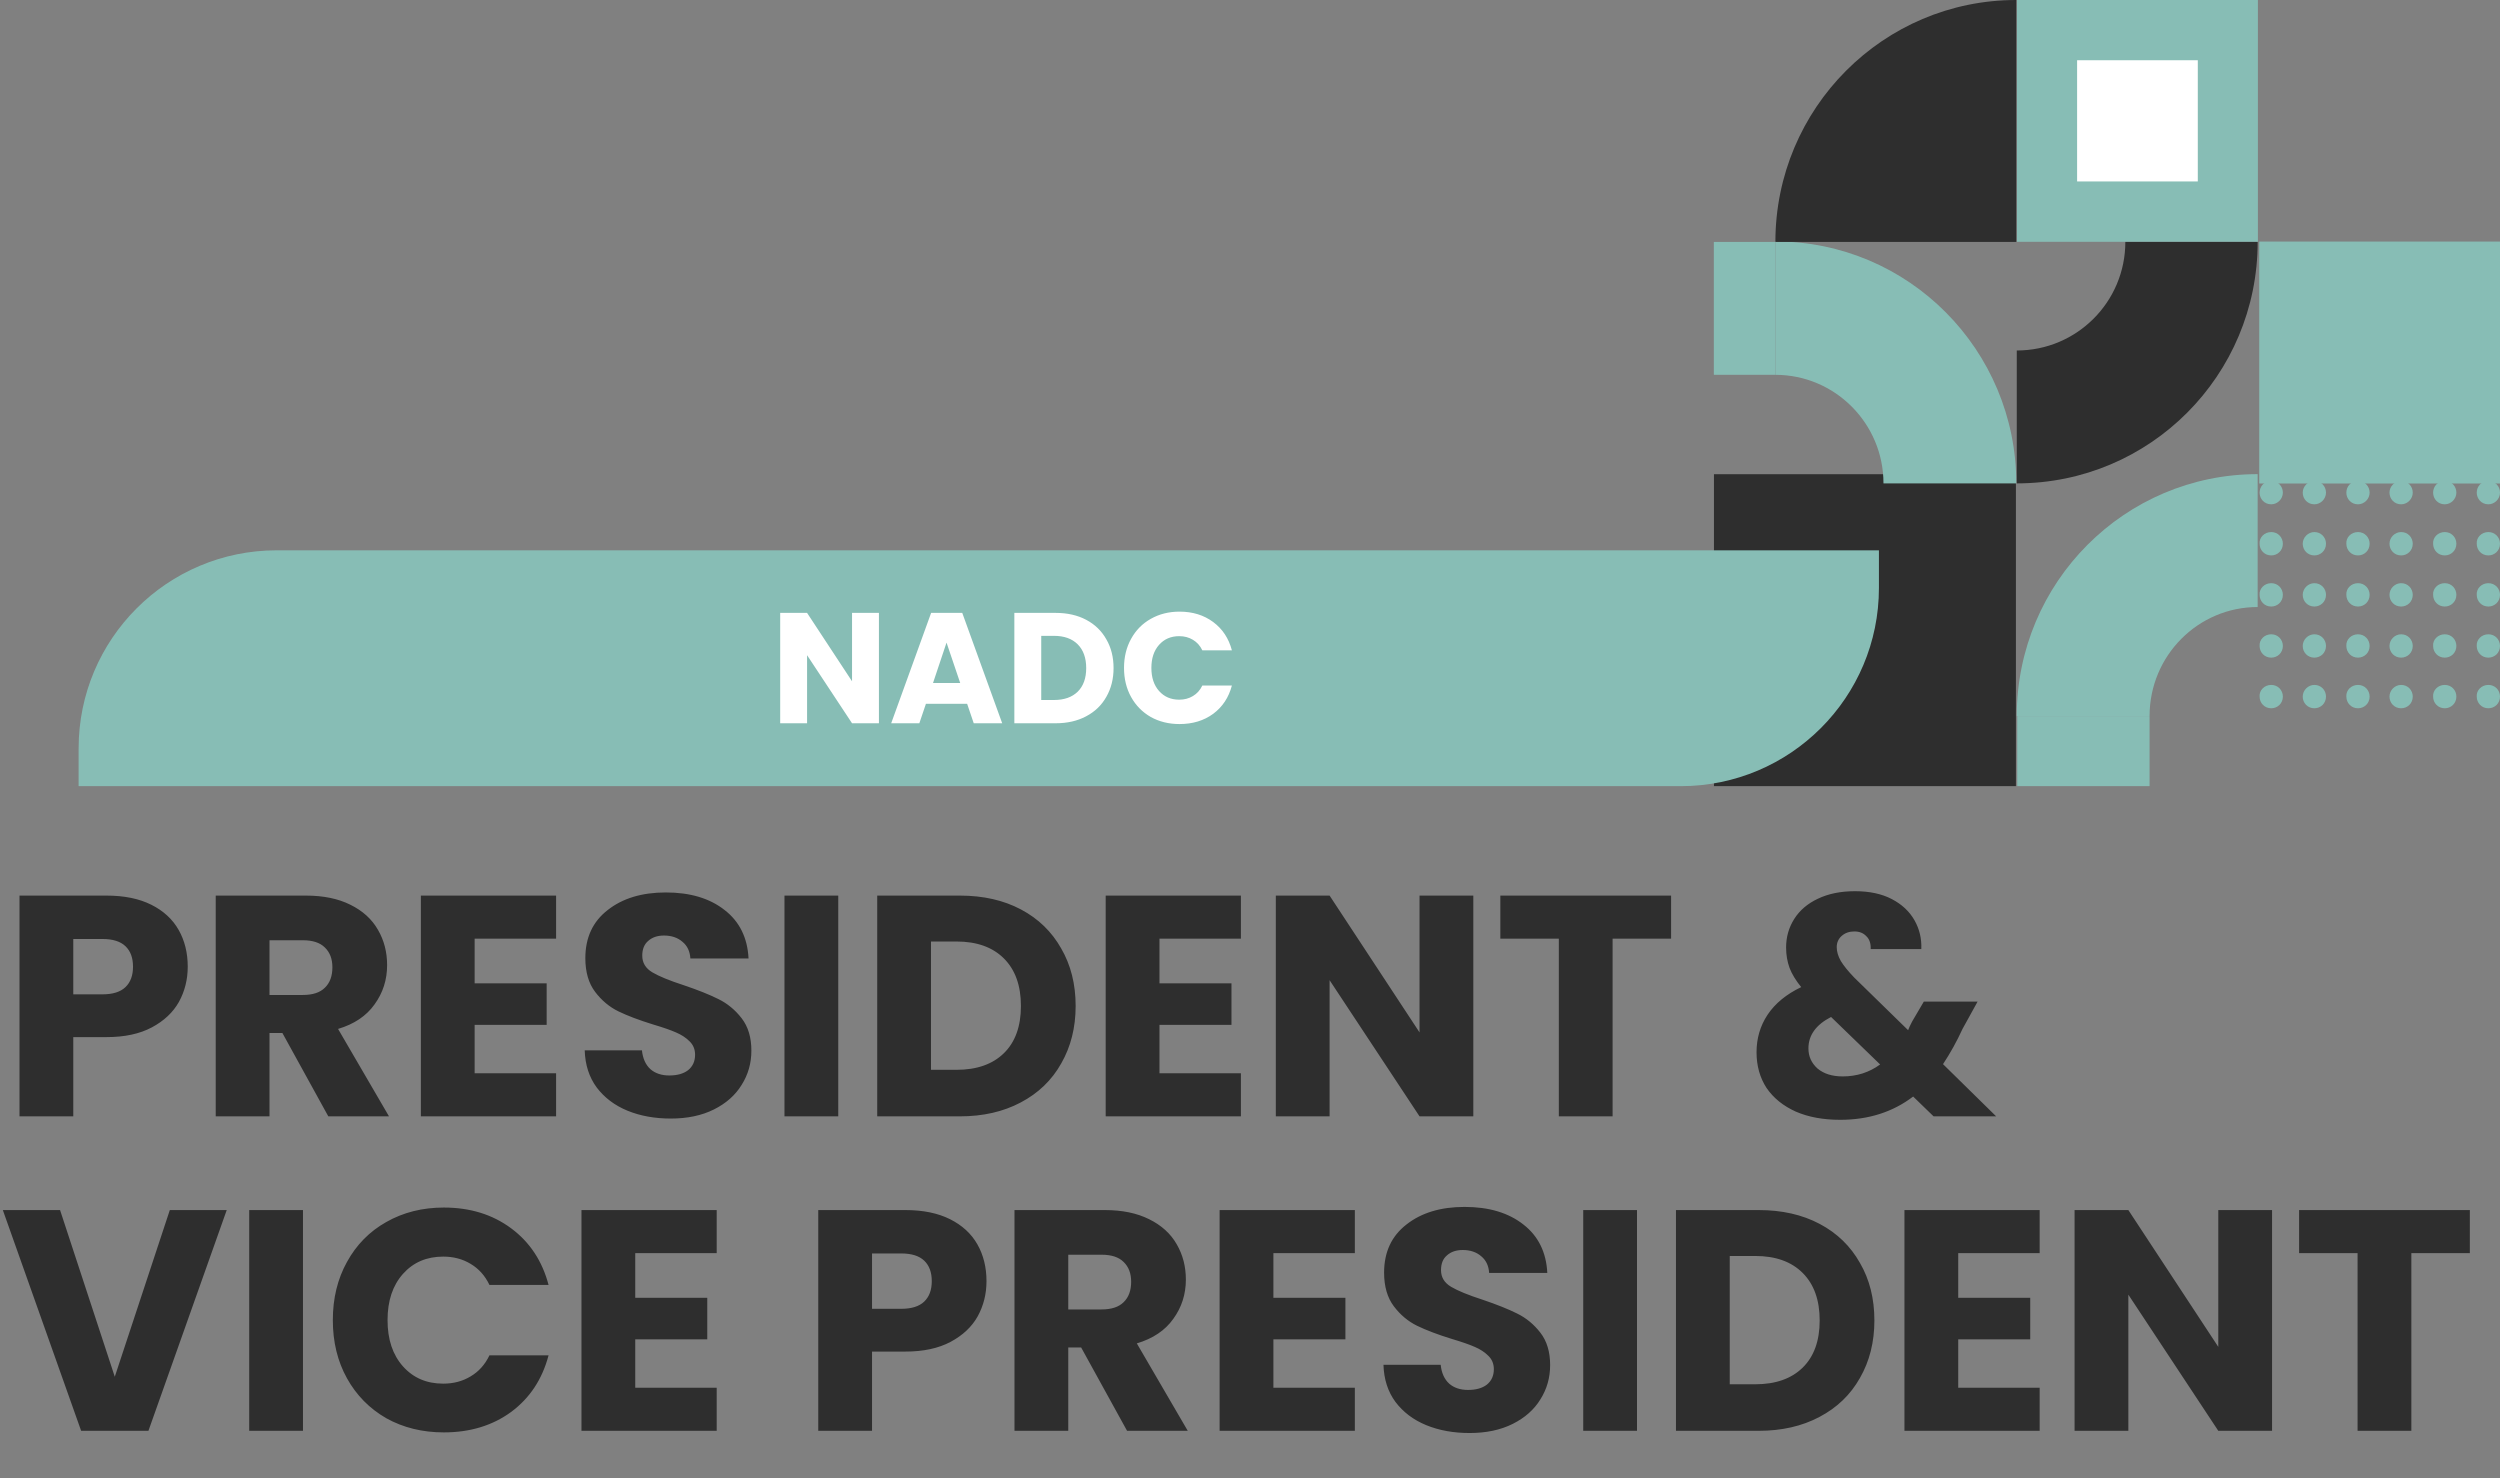 <svg width="318" height="188" viewBox="0 0 318 188" fill="none" xmlns="http://www.w3.org/2000/svg">
<rect x="0" y="0" width="318" height="188" fill="#808080" stroke="none"/>
<path d="M23.88 122.96C23.88 124.587 23.507 126.08 22.76 127.44C22.013 128.773 20.867 129.853 19.32 130.68C17.773 131.507 15.853 131.92 13.56 131.92H9.32V142H2.48V113.92H13.56C15.8 113.92 17.693 114.307 19.24 115.08C20.787 115.853 21.947 116.92 22.72 118.28C23.493 119.64 23.88 121.2 23.88 122.96ZM13.04 126.48C14.347 126.48 15.32 126.173 15.96 125.56C16.6 124.947 16.92 124.08 16.92 122.96C16.92 121.84 16.6 120.973 15.96 120.36C15.32 119.747 14.347 119.44 13.04 119.44H9.32V126.48H13.04ZM41.761 142L35.921 131.4H34.281V142H27.441V113.92H38.921C41.134 113.92 43.014 114.307 44.561 115.08C46.134 115.853 47.308 116.92 48.081 118.28C48.854 119.613 49.241 121.107 49.241 122.76C49.241 124.627 48.708 126.293 47.641 127.76C46.601 129.227 45.054 130.267 43.001 130.88L49.481 142H41.761ZM34.281 126.56H38.521C39.774 126.56 40.708 126.253 41.321 125.64C41.961 125.027 42.281 124.16 42.281 123.04C42.281 121.973 41.961 121.133 41.321 120.52C40.708 119.907 39.774 119.6 38.521 119.6H34.281V126.56ZM60.375 119.4V125.08H69.535V130.36H60.375V136.52H70.735V142H53.535V113.92H70.735V119.4H60.375ZM85.335 142.28C83.282 142.28 81.442 141.947 79.815 141.28C78.189 140.613 76.882 139.627 75.895 138.32C74.935 137.013 74.429 135.44 74.375 133.6H81.655C81.762 134.64 82.122 135.44 82.735 136C83.349 136.533 84.149 136.8 85.135 136.8C86.149 136.8 86.949 136.573 87.535 136.12C88.122 135.64 88.415 134.987 88.415 134.16C88.415 133.467 88.175 132.893 87.695 132.44C87.242 131.987 86.669 131.613 85.975 131.32C85.309 131.027 84.349 130.693 83.095 130.32C81.282 129.76 79.802 129.2 78.655 128.64C77.509 128.08 76.522 127.253 75.695 126.16C74.869 125.067 74.455 123.64 74.455 121.88C74.455 119.267 75.402 117.227 77.295 115.76C79.189 114.267 81.655 113.52 84.695 113.52C87.789 113.52 90.282 114.267 92.175 115.76C94.069 117.227 95.082 119.28 95.215 121.92H87.815C87.762 121.013 87.429 120.307 86.815 119.8C86.202 119.267 85.415 119 84.455 119C83.629 119 82.962 119.227 82.455 119.68C81.949 120.107 81.695 120.733 81.695 121.56C81.695 122.467 82.122 123.173 82.975 123.68C83.829 124.187 85.162 124.733 86.975 125.32C88.789 125.933 90.255 126.52 91.375 127.08C92.522 127.64 93.509 128.453 94.335 129.52C95.162 130.587 95.575 131.96 95.575 133.64C95.575 135.24 95.162 136.693 94.335 138C93.535 139.307 92.362 140.347 90.815 141.12C89.269 141.893 87.442 142.28 85.335 142.28ZM106.625 113.92V142H99.785V113.92H106.625ZM122.102 113.92C125.062 113.92 127.648 114.507 129.862 115.68C132.075 116.853 133.782 118.507 134.982 120.64C136.208 122.747 136.822 125.187 136.822 127.96C136.822 130.707 136.208 133.147 134.982 135.28C133.782 137.413 132.062 139.067 129.822 140.24C127.608 141.413 125.035 142 122.102 142H111.582V113.92H122.102ZM121.662 136.08C124.248 136.08 126.262 135.373 127.702 133.96C129.142 132.547 129.862 130.547 129.862 127.96C129.862 125.373 129.142 123.36 127.702 121.92C126.262 120.48 124.248 119.76 121.662 119.76H118.422V136.08H121.662ZM147.484 119.4V125.08H156.644V130.36H147.484V136.52H157.844V142H140.644V113.92H157.844V119.4H147.484ZM187.405 142H180.565L169.125 124.68V142H162.285V113.92H169.125L180.565 131.32V113.92H187.405V142ZM212.563 113.92V119.4H205.123V142H198.283V119.4H190.843V113.92H212.563ZM245.952 142L243.352 139.48C240.766 141.453 237.672 142.44 234.072 142.44C231.912 142.44 230.032 142.093 228.432 141.4C226.832 140.68 225.592 139.68 224.712 138.4C223.859 137.093 223.432 135.573 223.432 133.84C223.432 132.08 223.899 130.493 224.832 129.08C225.792 127.64 227.219 126.467 229.112 125.56C228.419 124.707 227.926 123.893 227.632 123.12C227.339 122.32 227.192 121.453 227.192 120.52C227.192 119.187 227.539 117.973 228.232 116.88C228.926 115.787 229.926 114.933 231.232 114.32C232.566 113.68 234.139 113.36 235.952 113.36C237.792 113.36 239.352 113.693 240.632 114.36C241.912 115.027 242.872 115.92 243.512 117.04C244.152 118.16 244.446 119.387 244.392 120.72H237.952C237.979 120 237.792 119.453 237.392 119.08C237.019 118.68 236.512 118.48 235.872 118.48C235.232 118.48 234.699 118.667 234.272 119.04C233.846 119.413 233.632 119.893 233.632 120.48C233.632 121.04 233.806 121.627 234.152 122.24C234.526 122.853 235.099 123.56 235.872 124.36L242.712 131.04C242.766 130.907 242.832 130.747 242.912 130.56C243.019 130.373 243.126 130.16 243.232 129.92L244.712 127.4H251.552L249.632 130.88C248.912 132.453 248.086 133.947 247.152 135.36L253.912 142H245.952ZM234.392 136.92C236.179 136.92 237.766 136.413 239.152 135.4L232.912 129.36C230.992 130.347 230.032 131.68 230.032 133.36C230.032 134.373 230.419 135.227 231.192 135.92C231.992 136.587 233.059 136.92 234.392 136.92ZM28.84 153.92L18.88 182H10.32L0.36 153.92H7.64L14.6 175.12L21.6 153.92H28.84ZM38.539 153.92V182H31.699V153.92H38.539ZM42.336 167.92C42.336 165.147 42.936 162.68 44.136 160.52C45.336 158.333 47.002 156.64 49.136 155.44C51.296 154.213 53.736 153.6 56.456 153.6C59.789 153.6 62.642 154.48 65.016 156.24C67.389 158 68.976 160.4 69.776 163.44H62.256C61.696 162.267 60.896 161.373 59.856 160.76C58.842 160.147 57.682 159.84 56.376 159.84C54.269 159.84 52.562 160.573 51.256 162.04C49.949 163.507 49.296 165.467 49.296 167.92C49.296 170.373 49.949 172.333 51.256 173.8C52.562 175.267 54.269 176 56.376 176C57.682 176 58.842 175.693 59.856 175.08C60.896 174.467 61.696 173.573 62.256 172.4H69.776C68.976 175.44 67.389 177.84 65.016 179.6C62.642 181.333 59.789 182.2 56.456 182.2C53.736 182.2 51.296 181.6 49.136 180.4C47.002 179.173 45.336 177.48 44.136 175.32C42.936 173.16 42.336 170.693 42.336 167.92ZM80.804 159.4V165.08H89.964V170.36H80.804V176.52H91.164V182H73.964V153.92H91.164V159.4H80.804ZM125.482 162.96C125.482 164.587 125.108 166.08 124.362 167.44C123.615 168.773 122.468 169.853 120.922 170.68C119.375 171.507 117.455 171.92 115.162 171.92H110.922V182H104.082V153.92H115.162C117.402 153.92 119.295 154.307 120.842 155.08C122.388 155.853 123.548 156.92 124.322 158.28C125.095 159.64 125.482 161.2 125.482 162.96ZM114.642 166.48C115.948 166.48 116.922 166.173 117.562 165.56C118.202 164.947 118.522 164.08 118.522 162.96C118.522 161.84 118.202 160.973 117.562 160.36C116.922 159.747 115.948 159.44 114.642 159.44H110.922V166.48H114.642ZM143.363 182L137.523 171.4H135.883V182H129.043V153.92H140.523C142.736 153.92 144.616 154.307 146.163 155.08C147.736 155.853 148.909 156.92 149.683 158.28C150.456 159.613 150.843 161.107 150.843 162.76C150.843 164.627 150.309 166.293 149.243 167.76C148.203 169.227 146.656 170.267 144.603 170.88L151.083 182H143.363ZM135.883 166.56H140.123C141.376 166.56 142.309 166.253 142.923 165.64C143.563 165.027 143.883 164.16 143.883 163.04C143.883 161.973 143.563 161.133 142.923 160.52C142.309 159.907 141.376 159.6 140.123 159.6H135.883V166.56ZM161.976 159.4V165.08H171.136V170.36H161.976V176.52H172.336V182H155.136V153.92H172.336V159.4H161.976ZM186.937 182.28C184.884 182.28 183.044 181.947 181.417 181.28C179.79 180.613 178.484 179.627 177.497 178.32C176.537 177.013 176.03 175.44 175.977 173.6H183.257C183.364 174.64 183.724 175.44 184.337 176C184.95 176.533 185.75 176.8 186.737 176.8C187.75 176.8 188.55 176.573 189.137 176.12C189.724 175.64 190.017 174.987 190.017 174.16C190.017 173.467 189.777 172.893 189.297 172.44C188.844 171.987 188.27 171.613 187.577 171.32C186.91 171.027 185.95 170.693 184.697 170.32C182.884 169.76 181.404 169.2 180.257 168.64C179.11 168.08 178.124 167.253 177.297 166.16C176.47 165.067 176.057 163.64 176.057 161.88C176.057 159.267 177.004 157.227 178.897 155.76C180.79 154.267 183.257 153.52 186.297 153.52C189.39 153.52 191.884 154.267 193.777 155.76C195.67 157.227 196.684 159.28 196.817 161.92H189.417C189.364 161.013 189.03 160.307 188.417 159.8C187.804 159.267 187.017 159 186.057 159C185.23 159 184.564 159.227 184.057 159.68C183.55 160.107 183.297 160.733 183.297 161.56C183.297 162.467 183.724 163.173 184.577 163.68C185.43 164.187 186.764 164.733 188.577 165.32C190.39 165.933 191.857 166.52 192.977 167.08C194.124 167.64 195.11 168.453 195.937 169.52C196.764 170.587 197.177 171.96 197.177 173.64C197.177 175.24 196.764 176.693 195.937 178C195.137 179.307 193.964 180.347 192.417 181.12C190.87 181.893 189.044 182.28 186.937 182.28ZM208.226 153.92V182H201.386V153.92H208.226ZM223.703 153.92C226.663 153.92 229.25 154.507 231.463 155.68C233.676 156.853 235.383 158.507 236.583 160.64C237.81 162.747 238.423 165.187 238.423 167.96C238.423 170.707 237.81 173.147 236.583 175.28C235.383 177.413 233.663 179.067 231.423 180.24C229.21 181.413 226.636 182 223.703 182H213.183V153.92H223.703ZM223.263 176.08C225.85 176.08 227.863 175.373 229.303 173.96C230.743 172.547 231.463 170.547 231.463 167.96C231.463 165.373 230.743 163.36 229.303 161.92C227.863 160.48 225.85 159.76 223.263 159.76H220.023V176.08H223.263ZM249.086 159.4V165.08H258.246V170.36H249.086V176.52H259.446V182H242.246V153.92H259.446V159.4H249.086ZM289.006 182H282.166L270.726 164.68V182H263.886V153.92H270.726L282.166 171.32V153.92H289.006V182ZM314.164 153.92V159.4H306.724V182H299.884V159.4H292.444V153.92H314.164Z" fill="#2E2E2E"/>
<g clip-path="url(#clip0_387_771)">
<path d="M287.375 30.727L287.375 61.501L318.016 61.501L318.016 30.727L287.375 30.727Z" fill="#87BDB5"/>
<path d="M287.174 77.214L287.174 60.31C270.281 60.31 256.533 74.056 256.533 91.084L273.425 91.084C273.425 83.406 279.591 77.214 287.174 77.214Z" fill="#87BDB5"/>
<path d="M218.015 60.322L218.015 100.013L256.425 100.013L256.425 60.322L218.015 60.322Z" fill="#2E2E2E"/>
<path d="M239.578 61.486L256.471 61.486C256.471 44.52 242.784 30.712 225.83 30.712L225.83 47.678C233.413 47.678 239.578 53.87 239.578 61.486Z" fill="#87BDB5"/>
<path d="M256.563 -0.016L256.563 30.758L287.205 30.758L287.205 -0.016L256.563 -0.016Z" fill="#87BDB5"/>
<path d="M264.208 7.662L264.208 23.08L279.56 23.08L279.56 7.662L264.208 7.662Z" fill="white"/>
<path d="M256.533 44.582L256.533 61.486C273.487 61.486 287.174 47.74 287.174 30.774L270.343 30.774C270.343 38.39 264.178 44.582 256.533 44.582Z" fill="#2E2E2E"/>
<path d="M288.9 61.176C289.763 61.176 290.38 61.858 290.38 62.663C290.38 63.468 289.702 64.149 288.9 64.149C288.037 64.149 287.421 63.468 287.421 62.663C287.421 61.858 288.037 61.176 288.9 61.176Z" fill="#87BDB5"/>
<path d="M288.9 67.678C289.763 67.678 290.38 68.359 290.38 69.164C290.38 70.031 289.702 70.65 288.9 70.65C288.037 70.65 287.421 69.969 287.421 69.164C287.359 68.359 288.037 67.678 288.9 67.678Z" fill="#87BDB5"/>
<path d="M288.9 74.18C289.763 74.18 290.38 74.861 290.38 75.666C290.38 76.532 289.702 77.152 288.9 77.152C288.037 77.152 287.421 76.471 287.421 75.666C287.359 74.861 288.037 74.18 288.9 74.18Z" fill="#87BDB5"/>
<path d="M288.9 80.681C289.763 80.681 290.38 81.362 290.38 82.167C290.38 83.034 289.702 83.653 288.9 83.653C288.037 83.653 287.421 82.972 287.421 82.167C287.359 81.362 288.037 80.681 288.9 80.681Z" fill="#87BDB5"/>
<path d="M288.9 87.121C289.763 87.121 290.38 87.802 290.38 88.607C290.38 89.474 289.702 90.093 288.9 90.093C288.037 90.093 287.421 89.412 287.421 88.607C287.359 87.802 288.037 87.121 288.9 87.121Z" fill="#87BDB5"/>
<path d="M294.387 61.176C295.25 61.176 295.867 61.858 295.867 62.663C295.867 63.468 295.189 64.149 294.387 64.149C293.524 64.149 292.907 63.468 292.907 62.663C292.907 61.858 293.586 61.176 294.387 61.176Z" fill="#87BDB5"/>
<path d="M294.387 67.678C295.25 67.678 295.867 68.359 295.867 69.164C295.867 70.031 295.189 70.65 294.387 70.65C293.524 70.65 292.907 69.969 292.907 69.164C292.907 68.359 293.586 67.678 294.387 67.678Z" fill="#87BDB5"/>
<path d="M294.387 74.18C295.25 74.18 295.867 74.861 295.867 75.666C295.867 76.532 295.189 77.152 294.387 77.152C293.524 77.152 292.907 76.471 292.907 75.666C292.907 74.861 293.586 74.18 294.387 74.18Z" fill="#87BDB5"/>
<path d="M294.387 80.681C295.25 80.681 295.867 81.362 295.867 82.167C295.867 83.034 295.189 83.653 294.387 83.653C293.524 83.653 292.907 82.972 292.907 82.167C292.907 81.362 293.586 80.681 294.387 80.681Z" fill="#87BDB5"/>
<path d="M294.387 87.121C295.25 87.121 295.867 87.802 295.867 88.607C295.867 89.474 295.189 90.093 294.387 90.093C293.524 90.093 292.907 89.412 292.907 88.607C292.907 87.802 293.586 87.121 294.387 87.121Z" fill="#87BDB5"/>
<path d="M299.936 61.176C300.799 61.176 301.416 61.858 301.416 62.663C301.416 63.468 300.737 64.149 299.936 64.149C299.073 64.149 298.456 63.468 298.456 62.663C298.456 61.858 299.073 61.176 299.936 61.176Z" fill="#87BDB5"/>
<path d="M299.936 67.678C300.799 67.678 301.416 68.359 301.416 69.164C301.416 70.031 300.737 70.65 299.936 70.65C299.073 70.65 298.456 69.969 298.456 69.164C298.395 68.359 299.073 67.678 299.936 67.678Z" fill="#87BDB5"/>
<path d="M299.936 74.18C300.799 74.18 301.416 74.861 301.416 75.666C301.416 76.532 300.737 77.152 299.936 77.152C299.073 77.152 298.456 76.471 298.456 75.666C298.395 74.861 299.073 74.18 299.936 74.18Z" fill="#87BDB5"/>
<path d="M299.936 80.681C300.799 80.681 301.416 81.362 301.416 82.167C301.416 83.034 300.737 83.653 299.936 83.653C299.073 83.653 298.456 82.972 298.456 82.167C298.395 81.362 299.073 80.681 299.936 80.681Z" fill="#87BDB5"/>
<path d="M299.936 87.121C300.799 87.121 301.416 87.802 301.416 88.607C301.416 89.474 300.737 90.093 299.936 90.093C299.073 90.093 298.456 89.412 298.456 88.607C298.395 87.802 299.073 87.121 299.936 87.121Z" fill="#87BDB5"/>
<path d="M305.423 61.176C306.286 61.176 306.902 61.858 306.902 62.663C306.902 63.468 306.224 64.149 305.423 64.149C304.56 64.149 303.943 63.468 303.943 62.663C303.943 61.858 304.621 61.176 305.423 61.176Z" fill="#87BDB5"/>
<path d="M305.423 67.678C306.286 67.678 306.902 68.359 306.902 69.164C306.902 70.031 306.224 70.65 305.423 70.65C304.56 70.65 303.943 69.969 303.943 69.164C303.943 68.359 304.621 67.678 305.423 67.678Z" fill="#87BDB5"/>
<path d="M305.423 74.18C306.286 74.18 306.902 74.861 306.902 75.666C306.902 76.532 306.224 77.152 305.423 77.152C304.56 77.152 303.943 76.471 303.943 75.666C303.943 74.861 304.621 74.18 305.423 74.18Z" fill="#87BDB5"/>
<path d="M305.423 80.681C306.286 80.681 306.902 81.362 306.902 82.167C306.902 83.034 306.224 83.653 305.423 83.653C304.56 83.653 303.943 82.972 303.943 82.167C303.943 81.362 304.621 80.681 305.423 80.681Z" fill="#87BDB5"/>
<path d="M305.423 87.121C306.286 87.121 306.902 87.802 306.902 88.607C306.902 89.474 306.224 90.093 305.423 90.093C304.56 90.093 303.943 89.412 303.943 88.607C303.943 87.802 304.621 87.121 305.423 87.121Z" fill="#87BDB5"/>
<path d="M310.972 61.176C311.835 61.176 312.451 61.858 312.451 62.663C312.451 63.468 311.773 64.149 310.972 64.149C310.108 64.149 309.492 63.468 309.492 62.663C309.492 61.858 310.108 61.176 310.972 61.176Z" fill="#87BDB5"/>
<path d="M310.972 67.678C311.835 67.678 312.451 68.359 312.451 69.164C312.451 70.031 311.773 70.65 310.972 70.65C310.108 70.65 309.492 69.969 309.492 69.164C309.43 68.359 310.108 67.678 310.972 67.678Z" fill="#87BDB5"/>
<path d="M310.972 74.18C311.835 74.18 312.451 74.861 312.451 75.666C312.451 76.532 311.773 77.152 310.972 77.152C310.108 77.152 309.492 76.471 309.492 75.666C309.43 74.861 310.108 74.18 310.972 74.18Z" fill="#87BDB5"/>
<path d="M310.972 80.681C311.835 80.681 312.451 81.362 312.451 82.167C312.451 83.034 311.773 83.653 310.972 83.653C310.108 83.653 309.492 82.972 309.492 82.167C309.43 81.362 310.108 80.681 310.972 80.681Z" fill="#87BDB5"/>
<path d="M310.972 87.121C311.835 87.121 312.451 87.802 312.451 88.607C312.451 89.474 311.773 90.093 310.972 90.093C310.108 90.093 309.492 89.412 309.492 88.607C309.43 87.802 310.108 87.121 310.972 87.121Z" fill="#87BDB5"/>
<path d="M316.52 61.176C317.383 61.176 318 61.858 318 62.663C318 63.468 317.322 64.149 316.52 64.149C315.657 64.149 315.041 63.468 315.041 62.663C315.041 61.858 315.657 61.176 316.52 61.176Z" fill="#87BDB5"/>
<path d="M316.52 67.678C317.383 67.678 318 68.359 318 69.164C318 70.031 317.322 70.65 316.52 70.65C315.657 70.65 315.041 69.969 315.041 69.164C314.979 68.359 315.657 67.678 316.52 67.678Z" fill="#87BDB5"/>
<path d="M316.52 74.18C317.383 74.18 318 74.861 318 75.666C318 76.532 317.322 77.152 316.52 77.152C315.657 77.152 315.041 76.471 315.041 75.666C314.979 74.861 315.657 74.18 316.52 74.18Z" fill="#87BDB5"/>
<path d="M316.52 80.681C317.383 80.681 318 81.362 318 82.167C318 83.034 317.322 83.653 316.52 83.653C315.657 83.653 315.041 82.972 315.041 82.167C314.979 81.362 315.657 80.681 316.52 80.681Z" fill="#87BDB5"/>
<path d="M316.52 87.121C317.383 87.121 318 87.802 318 88.607C318 89.474 317.322 90.093 316.52 90.093C315.657 90.093 315.041 89.412 315.041 88.607C314.979 87.802 315.657 87.121 316.52 87.121Z" fill="#87BDB5"/>
<path d="M242.661 30.774L256.471 30.774L256.471 16.904L256.471 0C239.578 -7.38405e-07 225.83 13.746 225.83 30.774L242.661 30.774Z" fill="#2E2E2E"/>
<path d="M273.425 100.062L273.425 91.084L256.594 91.084L256.594 100.062L273.425 100.062Z" fill="#87BDB5"/>
<path d="M225.83 47.678L225.83 30.774L218 30.774L218 47.678L225.83 47.678Z" fill="#87BDB5"/>
</g>
<path d="M10 95.2C10 81.282 21.282 70 35.2 70H239V74.783C239 88.71 227.71 100 213.783 100H10V95.2Z" fill="#87BDB5"/>
<path d="M111.8 92H108.38L102.66 83.34V92H99.24V77.96H102.66L108.38 86.66V77.96H111.8V92ZM123.019 89.52H117.779L116.939 92H113.359L118.439 77.96H122.399L127.479 92H123.859L123.019 89.52ZM122.139 86.88L120.399 81.74L118.679 86.88H122.139ZM134.285 77.96C135.765 77.96 137.058 78.253 138.165 78.84C139.272 79.427 140.125 80.253 140.725 81.32C141.338 82.373 141.645 83.593 141.645 84.98C141.645 86.353 141.338 87.573 140.725 88.64C140.125 89.707 139.265 90.533 138.145 91.12C137.038 91.707 135.752 92 134.285 92H129.025V77.96H134.285ZM134.065 89.04C135.358 89.04 136.365 88.687 137.085 87.98C137.805 87.273 138.165 86.273 138.165 84.98C138.165 83.687 137.805 82.68 137.085 81.96C136.365 81.24 135.358 80.88 134.065 80.88H132.445V89.04H134.065ZM142.976 84.96C142.976 83.573 143.276 82.34 143.876 81.26C144.476 80.167 145.31 79.32 146.376 78.72C147.456 78.107 148.676 77.8 150.036 77.8C151.703 77.8 153.13 78.24 154.316 79.12C155.503 80 156.296 81.2 156.696 82.72H152.936C152.656 82.133 152.256 81.687 151.736 81.38C151.23 81.073 150.65 80.92 149.996 80.92C148.943 80.92 148.09 81.287 147.436 82.02C146.783 82.753 146.456 83.733 146.456 84.96C146.456 86.187 146.783 87.167 147.436 87.9C148.09 88.633 148.943 89 149.996 89C150.65 89 151.23 88.847 151.736 88.54C152.256 88.233 152.656 87.787 152.936 87.2H156.696C156.296 88.72 155.503 89.92 154.316 90.8C153.13 91.667 151.703 92.1 150.036 92.1C148.676 92.1 147.456 91.8 146.376 91.2C145.31 90.587 144.476 89.74 143.876 88.66C143.276 87.58 142.976 86.347 142.976 84.96Z" fill="white"/>
<defs>
<clipPath id="clip0_387_771">
<rect width="100" height="100" fill="white" transform="translate(318) rotate(90)"/>
</clipPath>
</defs>
</svg>
